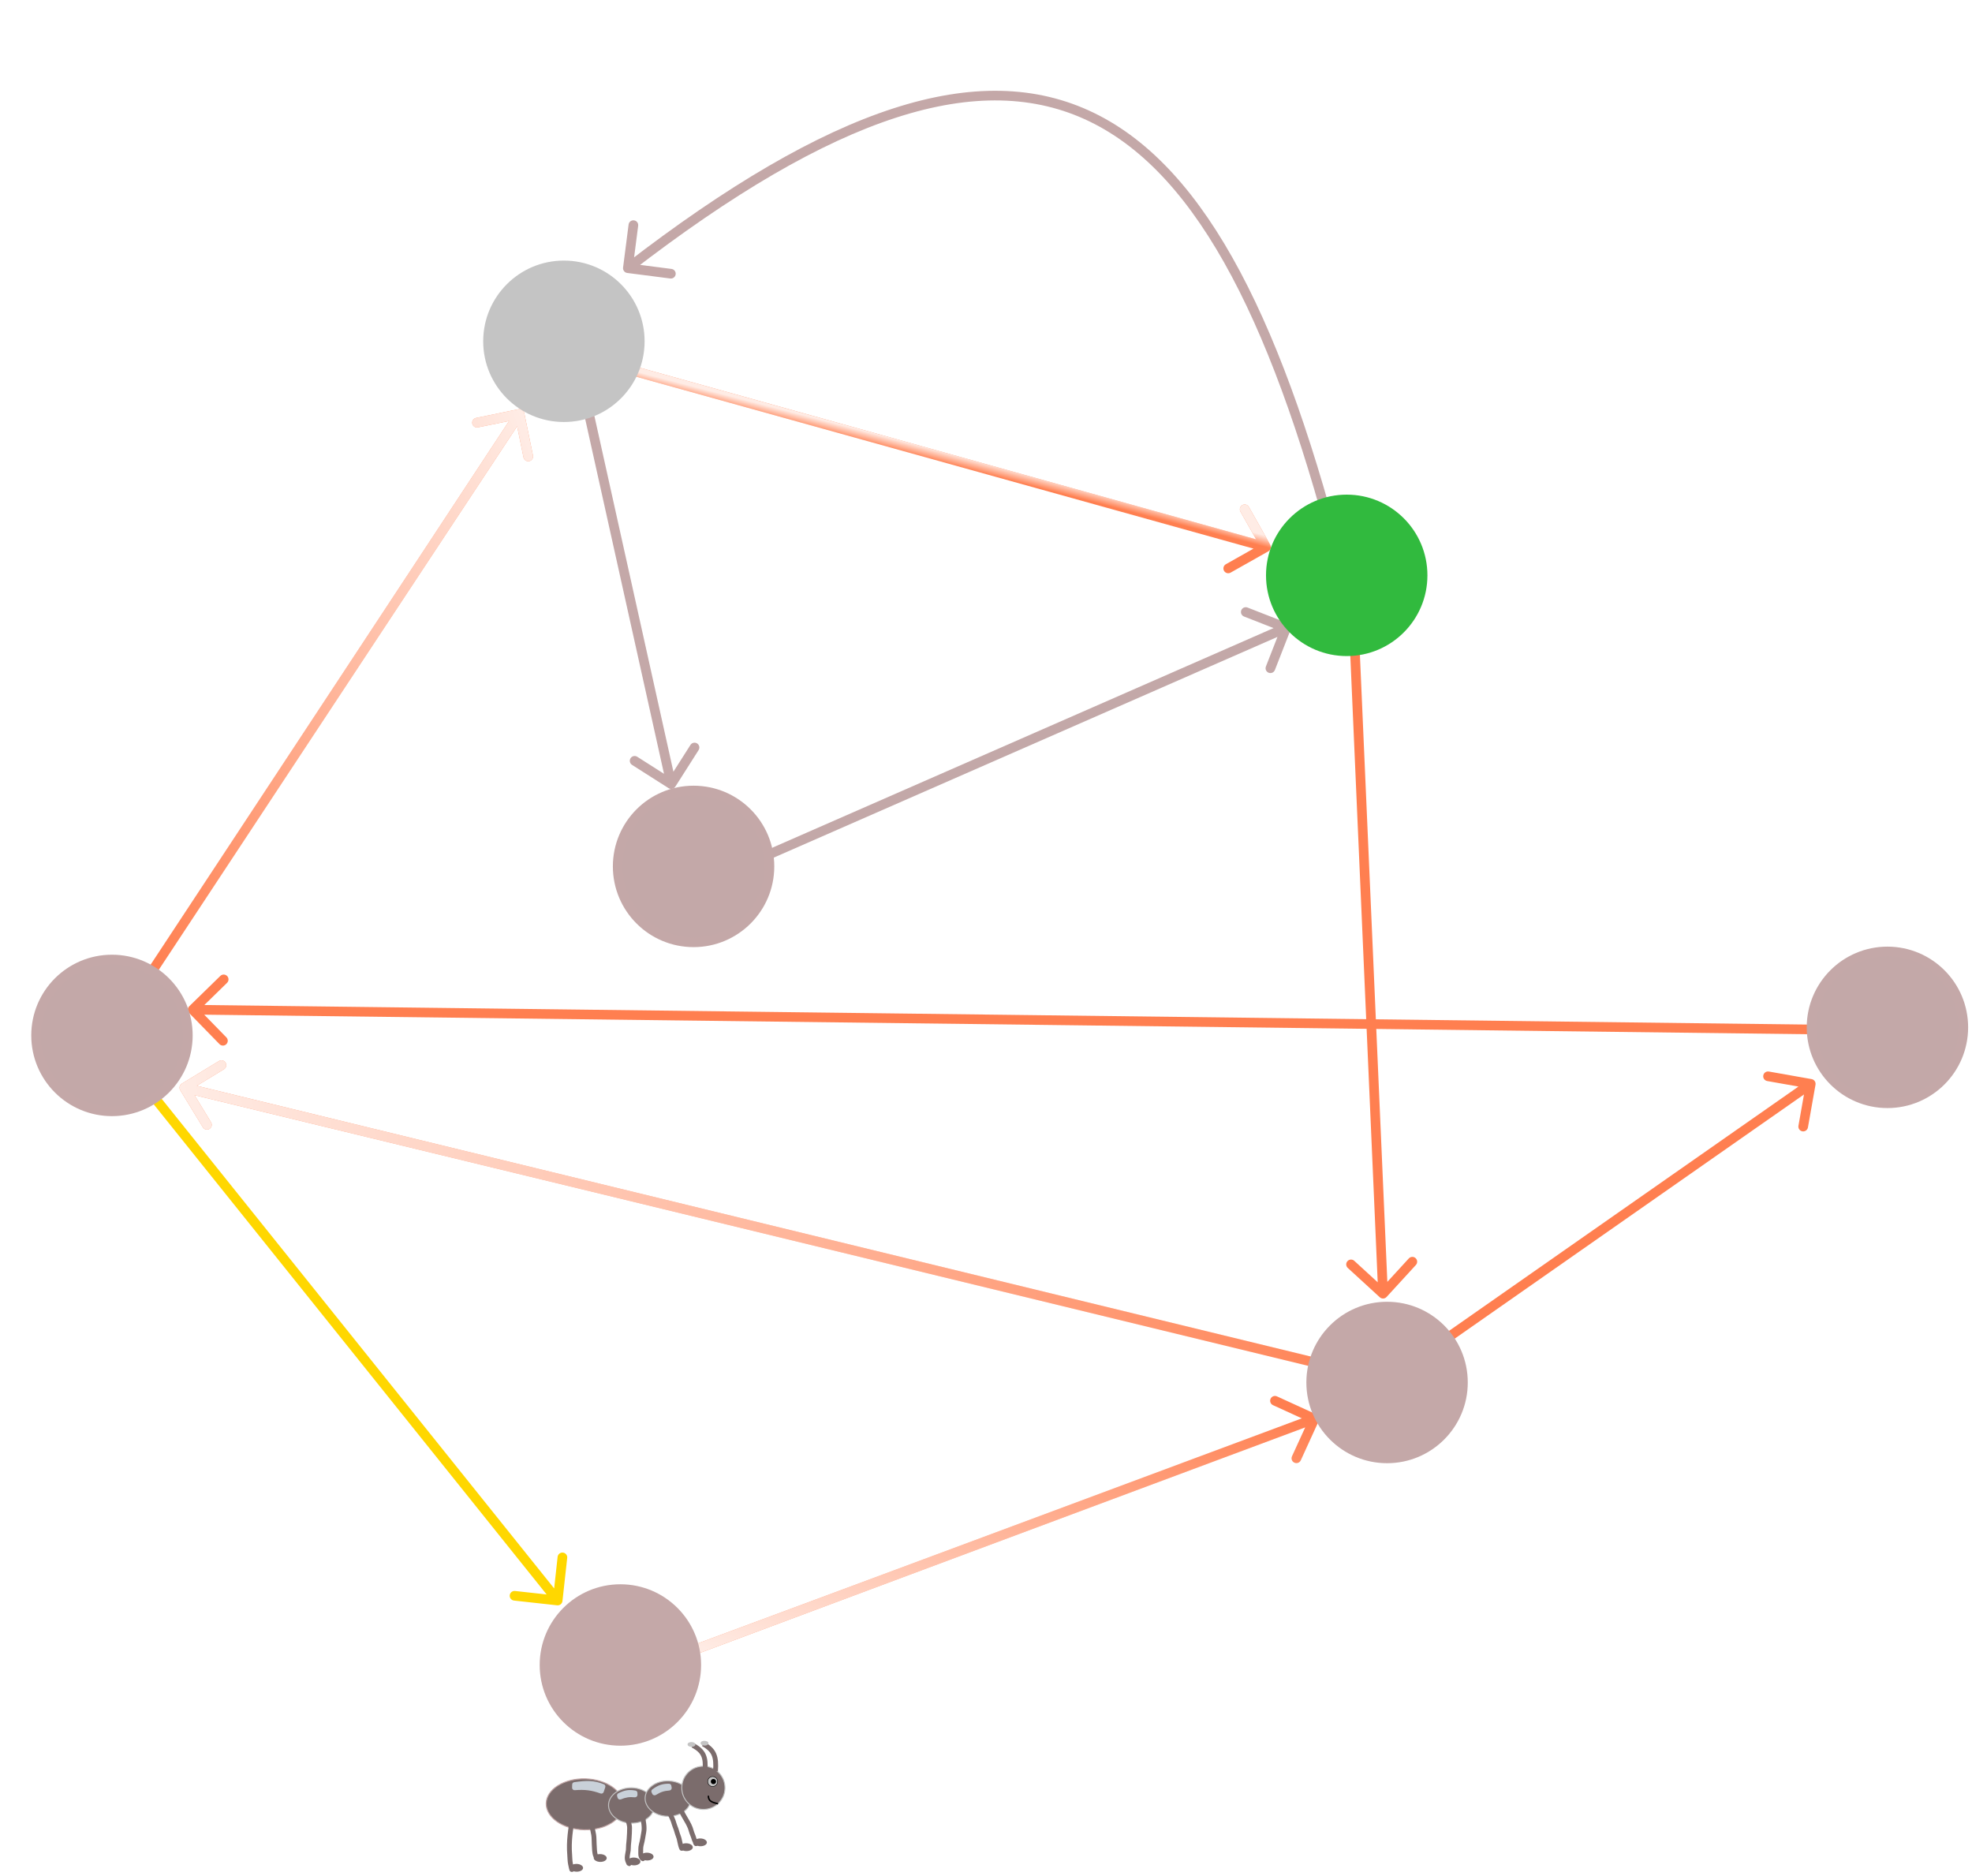 <svg width="409" height="389" viewBox="0 0 409 389" fill="none" xmlns="http://www.w3.org/2000/svg">
<path d="M138.679 163.453C139.145 163.75 139.763 163.612 140.06 163.146L144.892 155.554C145.189 155.088 145.051 154.47 144.586 154.173C144.12 153.877 143.502 154.014 143.205 154.48L138.91 161.229L132.161 156.933C131.695 156.637 131.077 156.774 130.78 157.24C130.483 157.706 130.621 158.324 131.087 158.621L138.679 163.453ZM119.326 77.688L138.24 162.826L140.192 162.393L121.278 77.254L119.326 77.688Z" fill="#C4A8A8"/>
<path d="M263.067 114.328C263.548 114.057 263.718 113.447 263.447 112.966L259.023 105.128C258.752 104.647 258.142 104.477 257.661 104.749C257.18 105.02 257.01 105.63 257.281 106.111L261.213 113.078L254.246 117.01C253.765 117.282 253.596 117.892 253.867 118.372C254.138 118.853 254.748 119.023 255.229 118.752L263.067 114.328ZM130.077 77.597L262.308 114.421L262.844 112.494L130.613 75.67L130.077 77.597Z" fill="#FF7F50"/>
<path d="M263.067 114.328C263.548 114.057 263.718 113.447 263.447 112.966L259.023 105.128C258.752 104.647 258.142 104.477 257.661 104.749C257.18 105.02 257.01 105.63 257.281 106.111L261.213 113.078L254.246 117.01C253.765 117.282 253.596 117.892 253.867 118.372C254.138 118.853 254.748 119.023 255.229 118.752L263.067 114.328ZM130.077 77.597L262.308 114.421L262.844 112.494L130.613 75.67L130.077 77.597Z" fill="url(#paint0_linear)" fill-opacity="0.85"/>
<path d="M129.227 55.487C129.157 56.035 129.544 56.536 130.091 56.607L139.018 57.754C139.566 57.824 140.067 57.437 140.137 56.89C140.208 56.342 139.821 55.841 139.273 55.77L131.338 54.751L132.358 46.816C132.428 46.268 132.041 45.767 131.494 45.697C130.946 45.626 130.445 46.013 130.374 46.561L129.227 55.487ZM279.497 119.341C272.995 93.491 265.758 72.402 257.21 56.343C248.664 40.287 238.76 29.174 226.884 23.41C214.982 17.632 201.252 17.3 185.222 22.499C169.214 27.691 150.858 38.413 129.608 54.823L130.83 56.406C151.998 40.06 170.143 29.492 185.839 24.402C201.512 19.319 214.687 19.712 226.011 25.209C237.361 30.718 247.005 41.427 255.445 57.283C263.884 73.136 271.073 94.047 277.557 119.829L279.497 119.341Z" fill="#C4A8A8"/>
<path d="M286.171 269.023C286.578 269.396 287.21 269.368 287.584 268.961L293.663 262.325C294.036 261.918 294.009 261.285 293.601 260.912C293.194 260.539 292.562 260.567 292.189 260.974L286.784 266.873L280.886 261.469C280.478 261.095 279.846 261.123 279.473 261.53C279.1 261.938 279.127 262.57 279.535 262.943L286.171 269.023ZM279.989 134.425L285.847 268.329L287.845 268.242L281.987 134.337L279.989 134.425Z" fill="#FF7F50"/>
<path d="M273.528 294.645C273.758 294.143 273.537 293.55 273.035 293.32L264.849 289.578C264.347 289.349 263.754 289.57 263.524 290.072C263.295 290.574 263.516 291.168 264.018 291.397L271.294 294.723L267.968 301.999C267.738 302.501 267.959 303.095 268.461 303.324C268.964 303.554 269.557 303.333 269.786 302.831L273.528 294.645ZM144.921 342.869L272.968 295.167L272.27 293.293L144.223 340.995L144.921 342.869Z" fill="#FF7F50"/>
<path d="M273.528 294.645C273.758 294.143 273.537 293.55 273.035 293.32L264.849 289.578C264.347 289.349 263.754 289.57 263.524 290.072C263.295 290.574 263.516 291.168 264.018 291.397L271.294 294.723L267.968 301.999C267.738 302.501 267.959 303.095 268.461 303.324C268.964 303.554 269.557 303.333 269.786 302.831L273.528 294.645ZM144.921 342.869L272.968 295.167L272.27 293.293L144.223 340.995L144.921 342.869Z" fill="url(#paint1_linear)" fill-opacity="0.85"/>
<path d="M115.553 332.907C116.102 332.967 116.596 332.571 116.656 332.022L117.641 323.076C117.701 322.527 117.305 322.033 116.756 321.973C116.207 321.913 115.713 322.309 115.653 322.858L114.778 330.81L106.826 329.934C106.277 329.874 105.783 330.27 105.722 330.819C105.662 331.368 106.058 331.862 106.607 331.922L115.553 332.907ZM30.347 227.095L114.882 332.539L116.443 331.287L31.907 225.844L30.347 227.095Z" fill="#FFD700"/>
<path d="M108.728 85.639C108.617 85.098 108.089 84.749 107.548 84.86L98.731 86.67C98.19 86.781 97.842 87.309 97.953 87.85C98.064 88.391 98.592 88.74 99.133 88.629L106.97 87.02L108.578 94.857C108.689 95.398 109.218 95.747 109.759 95.636C110.3 95.525 110.649 94.996 110.538 94.455L108.728 85.639ZM32.425 201.883L108.583 86.39L106.914 85.289L30.755 200.782L32.425 201.883Z" fill="#FF7F50"/>
<path d="M108.728 85.639C108.617 85.098 108.089 84.749 107.548 84.86L98.731 86.67C98.19 86.781 97.842 87.309 97.953 87.85C98.064 88.391 98.592 88.74 99.133 88.629L106.97 87.02L108.578 94.857C108.689 95.398 109.218 95.747 109.759 95.636C110.3 95.525 110.649 94.996 110.538 94.455L108.728 85.639ZM32.425 201.883L108.583 86.39L106.914 85.289L30.755 200.782L32.425 201.883Z" fill="url(#paint2_linear)" fill-opacity="0.85"/>
<path d="M267.692 130.56C267.893 130.046 267.639 129.466 267.124 129.265L258.741 125.99C258.227 125.789 257.647 126.043 257.446 126.557C257.245 127.072 257.499 127.651 258.014 127.852L265.465 130.764L262.554 138.215C262.353 138.73 262.607 139.31 263.121 139.511C263.636 139.712 264.216 139.458 264.417 138.943L267.692 130.56ZM145.786 184.289L267.162 131.112L266.359 129.28L144.984 182.457L145.786 184.289Z" fill="#C3A8A8"/>
<path d="M376.543 224.941C376.639 224.397 376.276 223.878 375.733 223.782L366.871 222.212C366.327 222.116 365.808 222.479 365.711 223.022C365.615 223.566 365.978 224.085 366.522 224.181L374.399 225.577L373.004 233.454C372.907 233.998 373.27 234.517 373.814 234.613C374.358 234.71 374.877 234.347 374.973 233.803L376.543 224.941ZM289.93 285.843L376.131 225.586L374.985 223.947L288.784 284.204L289.93 285.843Z" fill="#FF7F50"/>
<path d="M39.254 208.674C38.859 209.06 38.851 209.693 39.237 210.088L45.523 216.53C45.908 216.925 46.541 216.933 46.937 216.547C47.332 216.161 47.34 215.528 46.954 215.133L41.367 209.407L47.092 203.82C47.487 203.434 47.495 202.801 47.109 202.406C46.724 202.01 46.09 202.003 45.695 202.388L39.254 208.674ZM390.406 212.665L39.965 208.39L39.94 210.39L390.382 214.665L390.406 212.665Z" fill="#FF7F50"/>
<path d="M37.721 224.714C37.249 225.001 37.1 225.617 37.387 226.088L42.068 233.775C42.355 234.247 42.97 234.396 43.442 234.109C43.914 233.822 44.063 233.207 43.776 232.735L39.615 225.902L46.448 221.741C46.92 221.454 47.069 220.839 46.782 220.367C46.495 219.895 45.879 219.746 45.408 220.033L37.721 224.714ZM289.914 285.704L38.477 224.597L38.005 226.54L289.442 287.648L289.914 285.704Z" fill="#FF7F50"/>
<path d="M37.721 224.714C37.249 225.001 37.1 225.617 37.387 226.088L42.068 233.775C42.355 234.247 42.97 234.396 43.442 234.109C43.914 233.822 44.063 233.207 43.776 232.735L39.615 225.902L46.448 221.741C46.92 221.454 47.069 220.839 46.782 220.367C46.495 219.895 45.879 219.746 45.408 220.033L37.721 224.714ZM289.914 285.704L38.477 224.597L38.005 226.54L289.442 287.648L289.914 285.704Z" fill="url(#paint3_linear)" fill-opacity="0.85"/>
<circle cx="143.849" cy="179.675" r="15.738" fill="#C3A8A8" stroke="#C4A8A8" stroke-width="2"/>
<circle cx="279.314" cy="119.316" r="16.738" fill="#31BA3E"/>
<circle cx="391.459" cy="213.05" r="15.738" fill="#C3A8A8" stroke="#C4A8A8" stroke-width="2"/>
<circle cx="287.683" cy="286.697" r="16.738" fill="#C4A8A8"/>
<circle cx="128.671" cy="345.281" r="16.738" fill="#C4A8A8"/>
<circle cx="23.221" cy="214.723" r="15.738" fill="#C3A8A8" stroke="#C4A8A8" stroke-width="2"/>
<circle cx="116.955" cy="70.776" r="16.738" fill="#C4C4C4"/>
<path d="M129.247 374.374C129.211 375.818 128.299 377.116 126.83 378.043C125.362 378.969 123.346 379.517 121.131 379.462C118.915 379.406 116.93 378.756 115.51 377.757C114.089 376.758 113.244 375.416 113.281 373.971C113.317 372.527 114.229 371.23 115.698 370.303C117.166 369.376 119.182 368.828 121.397 368.884C123.612 368.94 125.598 369.589 127.018 370.588C128.439 371.588 129.284 372.93 129.247 374.374Z" fill="#7B6C6C" stroke="#C4A8A8" stroke-width="0.2"/>
<path d="M135.714 374.537C135.663 376.543 133.519 378.156 130.871 378.089C128.223 378.022 126.163 376.303 126.214 374.297C126.264 372.291 128.408 370.678 131.056 370.745C133.705 370.812 135.764 372.531 135.714 374.537Z" fill="#7B6C6C" stroke="#C4C4C4" stroke-width="0.2"/>
<path d="M143.299 373.111C143.248 375.117 141.104 376.73 138.456 376.663C135.808 376.597 133.748 374.878 133.799 372.871C133.849 370.865 135.993 369.252 138.641 369.319C141.29 369.386 143.349 371.105 143.299 373.111Z" fill="#7B6C6C" stroke="#C4C4C4" stroke-width="0.2"/>
<circle cx="145.885" cy="370.75" r="4.482" transform="rotate(1.445 145.885 370.75)" fill="#7B6C6C" stroke="#C4C4C4" stroke-width="0.2"/>
<path d="M148.929 374.062C147.588 373.758 146.895 373.471 146.922 372.394" stroke="black" stroke-width="0.3"/>
<path d="M118.844 376.606C118.317 379.277 117.929 381.911 118.155 384.624C118.207 385.259 118.196 385.914 118.323 386.538C118.401 386.917 118.623 388.041 118.632 387.655" stroke="#7B6C6C" stroke-linecap="round" stroke-linejoin="round"/>
<ellipse cx="119.584" cy="387.341" rx="1.348" ry="0.809" transform="rotate(1.445 119.584 387.341)" fill="#7B6C6C"/>
<path d="M122.467 377.236C122.676 378.318 122.938 379.388 123.127 380.473C123.244 381.143 123.188 381.831 123.244 382.506C123.304 383.225 123.267 384.265 123.555 384.88" stroke="#7B6C6C" stroke-linecap="round" stroke-linejoin="round"/>
<ellipse cx="124.488" cy="385.308" rx="1.348" ry="0.809" transform="rotate(1.445 124.488 385.308)" fill="#7B6C6C"/>
<path d="M130.089 377.024C130.294 377.7 130.594 378.408 130.575 379.126C130.567 379.473 130.558 379.82 130.549 380.166C130.528 381.009 130.434 381.819 130.355 382.656C130.323 383.003 130.354 383.355 130.31 383.703C130.248 384.191 130.109 384.671 130.086 385.165C130.072 385.471 130.138 385.843 130.279 386.114C130.351 386.252 130.452 386.674 130.527 386.404" stroke="#7B6C6C" stroke-linecap="round" stroke-linejoin="round"/>
<ellipse cx="131.48" cy="386.024" rx="1.348" ry="0.809" transform="rotate(1.445 131.48 386.024)" fill="#7B6C6C"/>
<path d="M133.284 376.632C133.435 377.713 133.721 378.836 133.522 379.941C133.37 380.787 133.243 381.697 133.015 382.52C132.846 383.13 132.901 383.796 132.885 384.426C132.875 384.796 132.991 385.283 133.33 385.463" stroke="#7B6C6C" stroke-linecap="round" stroke-linejoin="round"/>
<ellipse cx="134.202" cy="385.013" rx="1.348" ry="0.809" transform="rotate(1.445 134.202 385.013)" fill="#7B6C6C"/>
<path d="M138.814 375.828C139.098 376.438 139.414 377.05 139.644 377.684C139.78 378.059 139.859 378.454 140.019 378.82C140.294 379.45 140.425 380.13 140.678 380.766C141.012 381.602 141.014 382.508 141.389 383.307" stroke="#7B6C6C" stroke-linecap="round" stroke-linejoin="round"/>
<ellipse cx="142.339" cy="383.062" rx="1.348" ry="0.809" transform="rotate(1.445 142.339 383.062)" fill="#7B6C6C"/>
<path d="M141.189 375.215C141.745 376.768 142.933 378.024 143.354 379.651C143.506 380.238 143.798 380.771 143.947 381.351C144.019 381.627 144.224 381.875 144.249 382.167C144.254 382.227 144.317 382.283 144.346 382.338C144.423 382.487 144.384 382.157 144.385 382.103" stroke="#7B6C6C" stroke-linecap="round" stroke-linejoin="round"/>
<ellipse cx="145.263" cy="382.058" rx="1.348" ry="0.809" transform="rotate(1.445 145.263 382.058)" fill="#7B6C6C"/>
<path d="M146.223 367.254C146.424 364.42 145.99 363.178 143.681 361.932" stroke="#7B6C6C"/>
<path d="M148.398 367.308C148.605 364.298 148.17 362.978 145.845 361.657" stroke="#7B6C6C"/>
<ellipse cx="146.118" cy="361.5" rx="0.809" ry="0.493" transform="rotate(1.445 146.118 361.5)" fill="#C4C4C4"/>
<ellipse cx="143.415" cy="361.76" rx="0.809" ry="0.493" transform="rotate(1.445 143.415 361.76)" fill="#C4C4C4"/>
<circle cx="147.805" cy="369.45" r="1.028" transform="rotate(1.445 147.805 369.45)" fill="#C4C4C4" stroke="black" stroke-width="0.1"/>
<g filter="url(#filter0_f)">
<path d="M125.259 370.019C123.153 369.173 121.669 369.227 119.101 369.583C118.86 369.616 118.678 369.82 118.671 370.064L118.655 370.729C118.647 371.028 118.902 371.266 119.2 371.244C121.304 371.092 122.636 371.236 124.552 371.927C124.822 372.024 125.121 371.883 125.21 371.612L125.536 370.627C125.616 370.382 125.498 370.115 125.259 370.019Z" fill="#C9D1D9"/>
</g>
<g filter="url(#filter1_f)">
<path d="M131.814 371.33C130.461 371.079 129.57 371.217 128.236 371.892C128.028 371.998 127.927 372.239 127.991 372.464L128.091 372.816C128.175 373.11 128.501 373.259 128.784 373.144C129.795 372.733 130.553 372.606 131.628 372.722C131.938 372.756 132.218 372.518 132.213 372.206L132.207 371.804C132.203 371.573 132.041 371.373 131.814 371.33Z" fill="#C9D1D9"/>
</g>
<g filter="url(#filter2_f)">
<path d="M138.763 369.907C137.37 369.896 136.505 370.189 135.286 371.091C135.098 371.231 135.039 371.486 135.14 371.697L135.299 372.027C135.431 372.302 135.777 372.394 136.036 372.233C136.983 371.645 137.72 371.385 138.821 371.312C139.131 371.292 139.363 371.012 139.307 370.706L139.234 370.309C139.191 370.08 138.996 369.909 138.763 369.907Z" fill="#C9D1D9"/>
</g>
<circle cx="147.967" cy="369.454" r="0.539" transform="rotate(1.445 147.967 369.454)" fill="black"/>
<defs>
<filter id="filter0_f" x="114.655" y="365.338" width="14.906" height="10.619" filterUnits="userSpaceOnUse" color-interpolation-filters="sRGB">
<feFlood flood-opacity="0" result="BackgroundImageFix"/>
<feBlend mode="normal" in="SourceGraphic" in2="BackgroundImageFix" result="shape"/>
<feGaussianBlur stdDeviation="2" result="effect1_foregroundBlur"/>
</filter>
<filter id="filter1_f" x="123.972" y="367.213" width="12.241" height="9.97" filterUnits="userSpaceOnUse" color-interpolation-filters="sRGB">
<feFlood flood-opacity="0" result="BackgroundImageFix"/>
<feBlend mode="normal" in="SourceGraphic" in2="BackgroundImageFix" result="shape"/>
<feGaussianBlur stdDeviation="2" result="effect1_foregroundBlur"/>
</filter>
<filter id="filter2_f" x="131.091" y="365.906" width="12.224" height="10.405" filterUnits="userSpaceOnUse" color-interpolation-filters="sRGB">
<feFlood flood-opacity="0" result="BackgroundImageFix"/>
<feBlend mode="normal" in="SourceGraphic" in2="BackgroundImageFix" result="shape"/>
<feGaussianBlur stdDeviation="2" result="effect1_foregroundBlur"/>
</filter>
<linearGradient id="paint0_linear" x1="196.752" y1="93.927" x2="196.169" y2="96.164" gradientUnits="userSpaceOnUse">
<stop stop-color="white"/>
<stop offset="1" stop-color="white" stop-opacity="0"/>
</linearGradient>
<linearGradient id="paint1_linear" x1="198.712" y1="356.031" x2="218.479" y2="280.13" gradientUnits="userSpaceOnUse">
<stop stop-color="white"/>
<stop offset="1" stop-color="white" stop-opacity="0"/>
</linearGradient>
<linearGradient id="paint2_linear" x1="122.544" y1="121.881" x2="16.795" y2="165.291" gradientUnits="userSpaceOnUse">
<stop stop-color="white"/>
<stop offset="1" stop-color="white" stop-opacity="0"/>
</linearGradient>
<linearGradient id="paint3_linear" x1="43.744" y1="270.761" x2="284.175" y2="241.483" gradientUnits="userSpaceOnUse">
<stop stop-color="white"/>
<stop offset="1" stop-color="white" stop-opacity="0"/>
</linearGradient>
</defs>
</svg>
